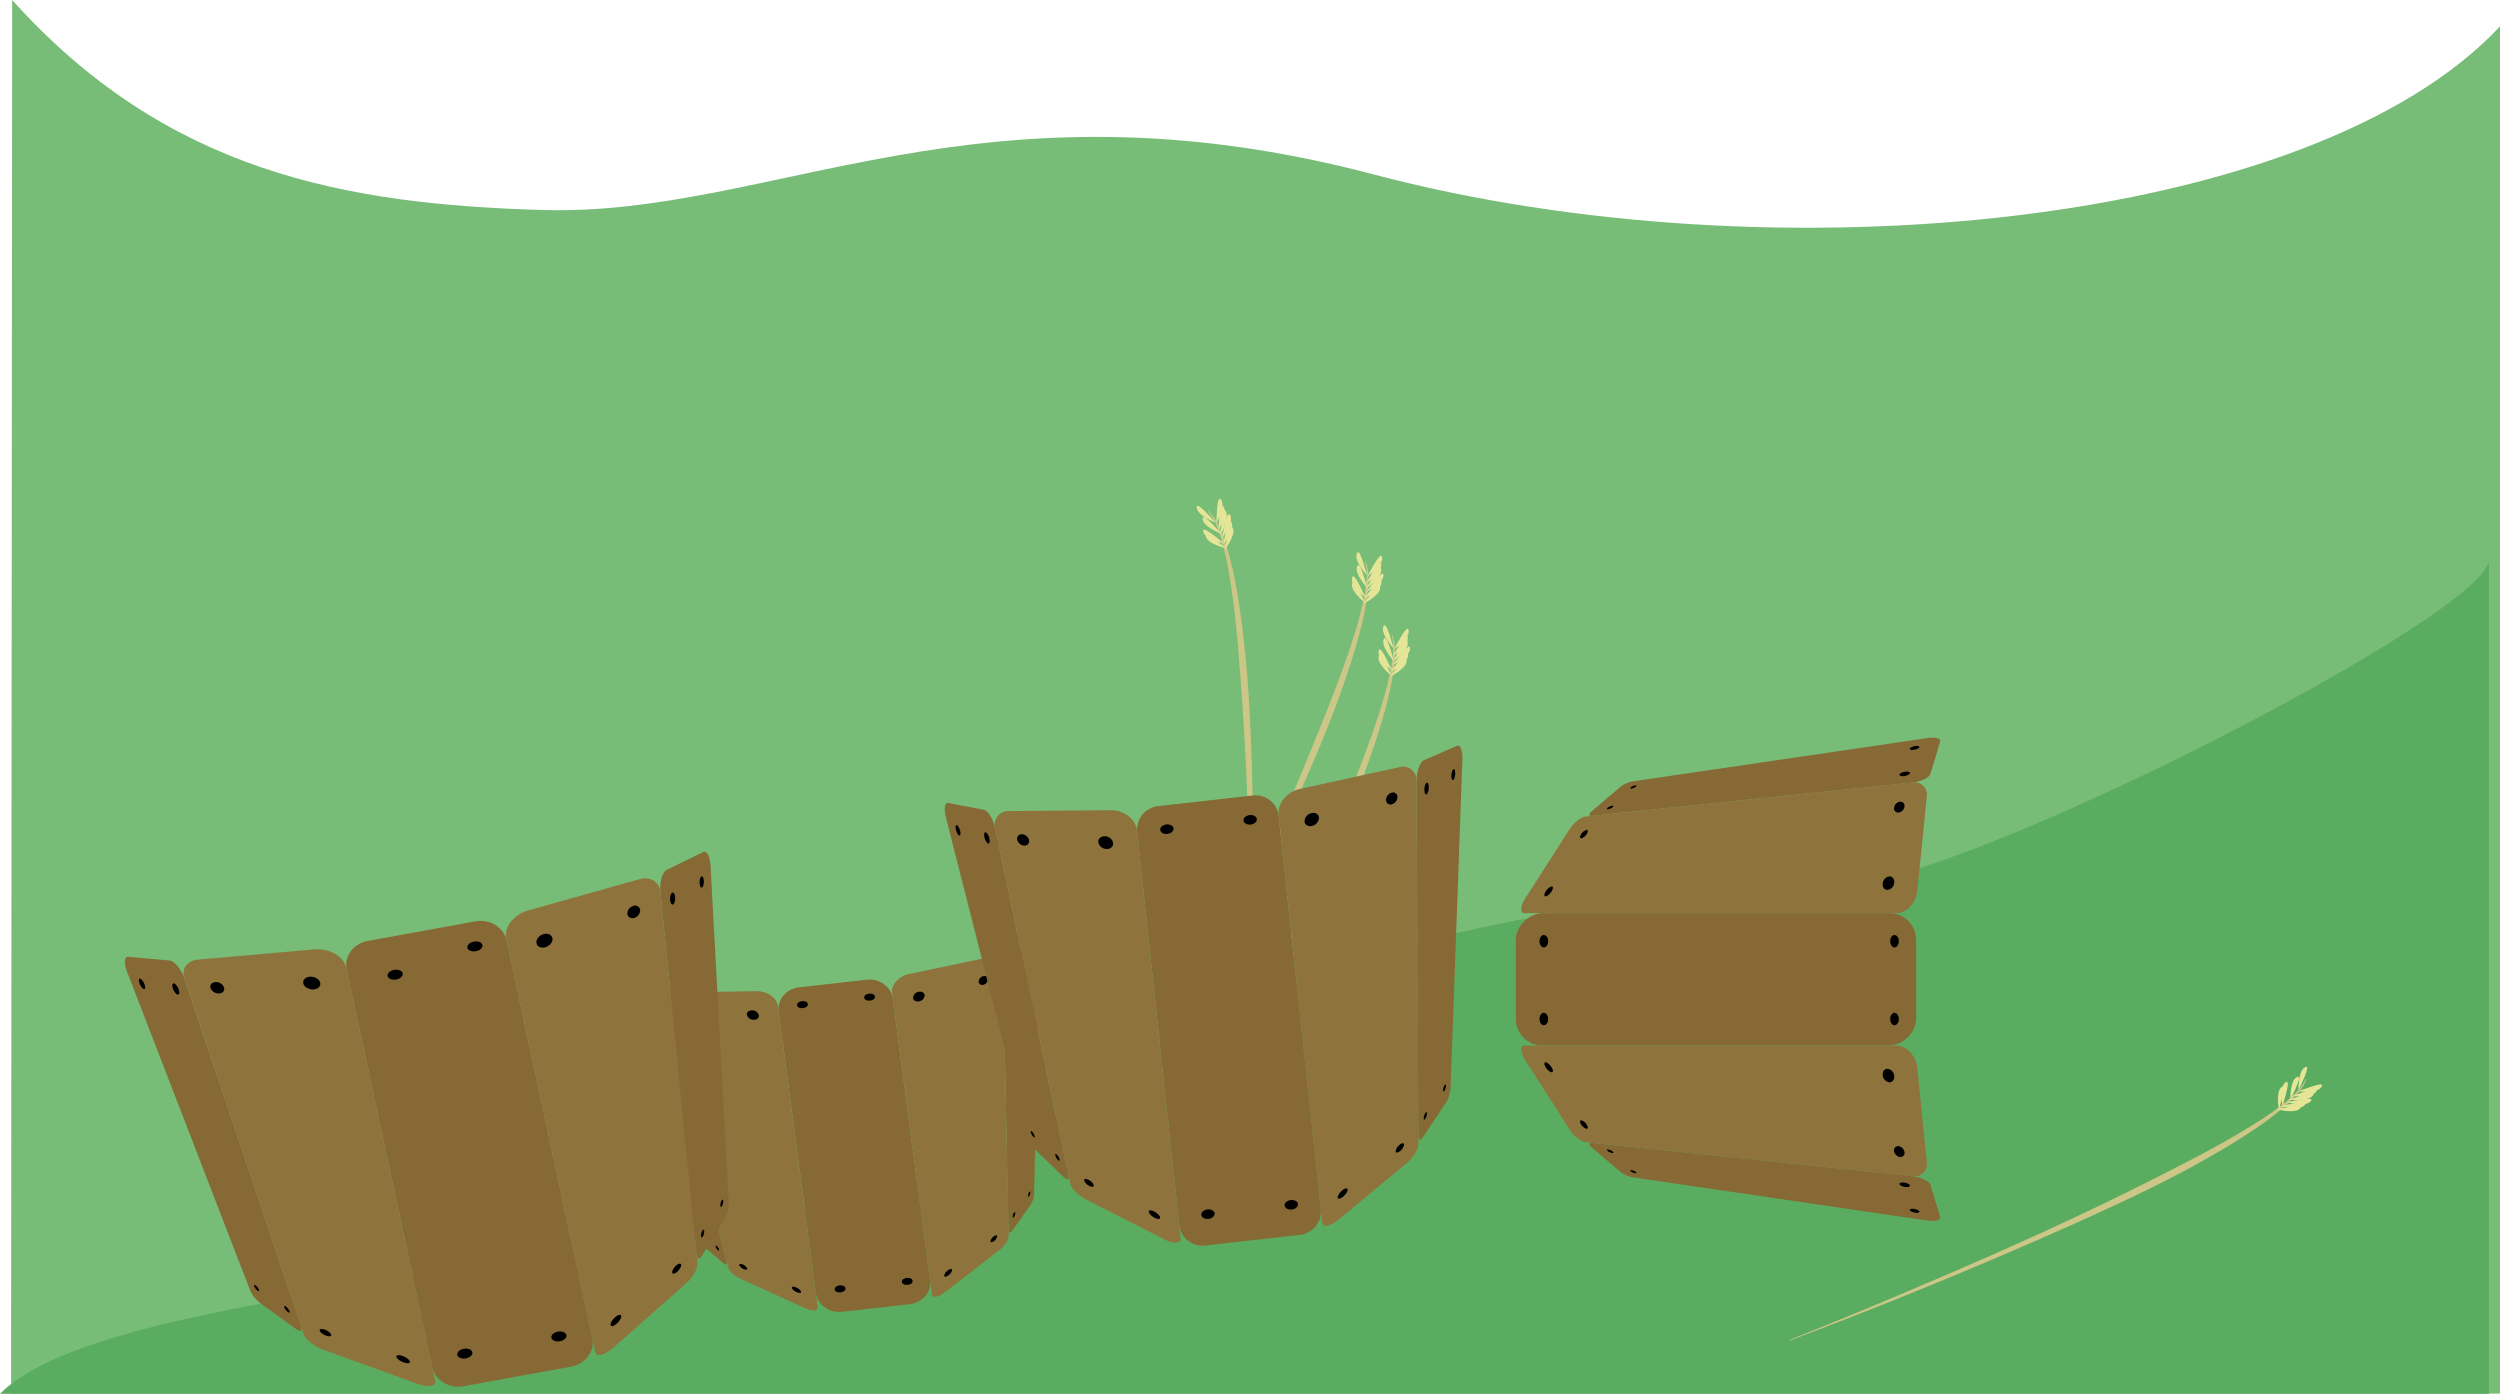 <svg id="Layer_1" data-name="Layer 1" xmlns="http://www.w3.org/2000/svg" viewBox="0 0 1130 630"><defs><style>.cls-1{fill:#77bc77;}.cls-2{fill:#5aad60;}.cls-3{fill:#876935;}.cls-4{fill:#8e733c;}.cls-5{fill:#ccc687;}.cls-6{fill:#e5e598;}</style></defs><path class="cls-1" d="M.5,1806c70,77.94,150.92,92.36,239.89,94.92,104,3,196.83-63.23,375.84-16,180.16,47.55,423.5,24.15,508.77-67v618H0Z" transform="translate(5 -1806)"/><path class="cls-2" d="M-5,2436c58.92-59,382.66-52.43,495.56-136,118.89-88,272.6-88.38,335.7-93,62.22-4.56,293.74-124,293.74-148v377Z" transform="translate(5 -1806)"/><path class="cls-3" d="M406.15,2395.51l-30.55,3.42c-5.79.65-11.1-3.17-11.8-8.49L346.94,2263.1c-.7-5.32,3.46-10.2,9.24-10.84l30.56-3.42c5.78-.65,11.09,3.17,11.79,8.49l16.86,127.34C416.09,2390,411.94,2394.87,406.15,2395.51Z" transform="translate(5 -1806)"/><ellipse cx="357.64" cy="2260.12" rx="2.44" ry="1.59" transform="translate(-210.67 -1761.14) rotate(-5.52)"/><ellipse cx="387.98" cy="2256.72" rx="2.44" ry="1.59" transform="translate(-210.21 -1758.23) rotate(-5.52)"/><ellipse cx="374.64" cy="2388.6" rx="2.44" ry="1.59" transform="translate(-222.95 -1758.91) rotate(-5.52)"/><ellipse cx="404.99" cy="2385.21" rx="2.44" ry="1.59" transform="translate(-222.48 -1756) rotate(-5.52)"/><path class="cls-3" d="M321.72,2376.78l-11-9.46A10.63,10.63,0,0,1,308,2363L276.84,2257c-.84-2.88-.53-5.09.73-4.89l13,2.15c1.58.26,3.56,3.2,4.37,6.46l28.44,115.42C323.76,2377.6,323,2377.88,321.72,2376.78Z" transform="translate(5 -1806)"/><path d="M282.07,2261.38c.27,1,.14,1.66-.3,1.55s-1-1-1.27-1.91-.15-1.66.28-1.57S281.8,2260.41,282.07,2261.38Z" transform="translate(5 -1806)"/><path d="M292.82,2263.87c.26,1,.06,1.77-.45,1.65s-1.12-1.05-1.39-2.07-.08-1.79.43-1.67S292.55,2262.83,292.82,2263.87Z" transform="translate(5 -1806)"/><path d="M310.84,2363.09c.14.49,0,.63-.43.31a3.48,3.48,0,0,1-.94-1.46c-.15-.5,0-.64.43-.33A3.48,3.48,0,0,1,310.84,2363.09Z" transform="translate(5 -1806)"/><path d="M320,2370.78c.13.5-.12.62-.54.26a3.46,3.46,0,0,1-1-1.55c-.14-.51.1-.64.53-.28A3.49,3.49,0,0,1,320,2370.78Z" transform="translate(5 -1806)"/><path class="cls-4" d="M358.68,2397.2l-28.84-13.11c-2.8-1.27-5.38-3.64-5.78-5.29l-29.19-118.47c-.76-3.07,1.37-5.66,4.82-5.72L337,2254c4.73-.07,9.13,3,9.62,6.69l18,136.17C364.89,2398.65,362.17,2398.78,358.68,2397.2Z" transform="translate(5 -1806)"/><path d="M307.27,2264.25c.23,1.05-.56,1.87-1.75,1.83a2.75,2.75,0,0,1-2.56-1.93c-.24-1,.52-1.86,1.71-1.84A2.73,2.73,0,0,1,307.27,2264.25Z" transform="translate(5 -1806)"/><path d="M338,2264.92c.18,1.17-.9,2.08-2.39,2a3.07,3.07,0,0,1-3-2.16c-.19-1.16.85-2.09,2.34-2.07A3.06,3.06,0,0,1,338,2264.92Z" transform="translate(5 -1806)"/><path d="M332.7,2379.35c.13.58-.56.7-1.54.28a3.65,3.65,0,0,1-2-1.81c-.13-.58.55-.71,1.52-.29A3.61,3.61,0,0,1,332.7,2379.35Z" transform="translate(5 -1806)"/><path d="M357.08,2389.9c.09.61-.77.7-1.93.19s-2.15-1.39-2.25-2,.74-.7,1.9-.21S357,2389.29,357.08,2389.9Z" transform="translate(5 -1806)"/><path class="cls-3" d="M452.68,2362.13l8.18-11.6a10,10,0,0,0,1.54-4.76l2.6-109.83c.07-3-.82-5.06-2-4.58l-12.08,4.95c-1.46.6-2.62,3.89-2.55,7.24l2.5,118.32C450.91,2363.38,451.73,2363.49,452.68,2362.13Z" transform="translate(5 -1806)"/><path d="M461.07,2241.37c0,1,.3,1.64.69,1.44a2.81,2.81,0,0,0,.74-2.14c0-1-.29-1.65-.69-1.46S461.08,2240.37,461.07,2241.37Z" transform="translate(5 -1806)"/><path d="M451.28,2246.15c0,1.07.41,1.74.87,1.5a2.85,2.85,0,0,0,.81-2.32c0-1-.39-1.74-.86-1.52S451.27,2245.08,451.28,2246.15Z" transform="translate(5 -1806)"/><path d="M459.67,2346.45c0,.51.22.6.5.21a3.22,3.22,0,0,0,.53-1.63c0-.51-.21-.61-.5-.22A3.22,3.22,0,0,0,459.67,2346.45Z" transform="translate(5 -1806)"/><path d="M452.75,2355.94c0,.52.27.58.59.14a3.45,3.45,0,0,0,.57-1.73c0-.53-.27-.6-.59-.16A3.37,3.37,0,0,0,452.75,2355.94Z" transform="translate(5 -1806)"/><path class="cls-4" d="M422.12,2390.1,446.71,2371c2.38-1.85,4.27-4.71,4.23-6.41l-2.57-121.44c-.06-3.15-2.81-5.2-6.18-4.49l-36.38,7.61c-4.61,1-8.09,4.88-7.6,8.61l18,136.18C416.48,2392.88,419.15,2392.41,422.12,2390.1Z" transform="translate(5 -1806)"/><path d="M437.35,2249.7a1.61,1.61,0,0,0,2.18,1.4,2.63,2.63,0,0,0,2-2.44,1.6,1.6,0,0,0-2.14-1.42A2.62,2.62,0,0,0,437.35,2249.7Z" transform="translate(5 -1806)"/><path d="M407.72,2257.12c.13,1.18,1.42,1.82,2.86,1.45a2.92,2.92,0,0,0,2.36-2.76c-.12-1.16-1.37-1.83-2.81-1.49A2.92,2.92,0,0,0,407.72,2257.12Z" transform="translate(5 -1806)"/><path d="M442.69,2367.05c0,.6.73.56,1.57-.07a3.48,3.48,0,0,0,1.47-2.19c0-.6-.72-.57-1.56.05A3.41,3.41,0,0,0,442.69,2367.05Z" transform="translate(5 -1806)"/><path d="M421.77,2382.67c.07.61.94.5,1.93-.24a3.73,3.73,0,0,0,1.66-2.44c-.06-.61-.91-.52-1.9.21A3.75,3.75,0,0,0,421.77,2382.67Z" transform="translate(5 -1806)"/><path class="cls-3" d="M253.23,2423.71l-48.76,8.88c-6.48,1.18-12.82-2.72-14.11-8.68L151.7,2244.32c-1.28-6,3-11.8,9.44-13l48.77-8.88c6.47-1.18,12.82,2.73,14.1,8.69l38.66,179.59C264,2416.7,259.7,2422.53,253.23,2423.71Z" transform="translate(5 -1806)"/><ellipse cx="167.02" cy="2241.55" rx="3.46" ry="2.22" transform="matrix(0.99, -0.16, 0.16, 0.99, -345.39, -1751.85)"/><ellipse cx="209.55" cy="2233.8" rx="3.46" ry="2.22" transform="translate(-343.64 -1745.26) rotate(-9.05)"/><ellipse cx="204.97" cy="2417.85" rx="3.46" ry="2.22" transform="translate(-372.64 -1743.69) rotate(-9.05)"/><ellipse cx="247.5" cy="2410.1" rx="3.46" ry="2.22" transform="translate(-370.89 -1737.1) rotate(-9.05)"/><path class="cls-3" d="M128.87,2406.77l-16.52-12a14.81,14.81,0,0,1-4.34-5.66l-55.55-143.8c-1.5-3.9-1.3-7,.5-6.84l18.64,1.67c2.26.2,5.38,4.07,6.87,8.51l52.7,157C131.85,2407.71,130.8,2408.17,128.87,2406.77Z" transform="translate(5 -1806)"/><path d="M60.33,2250.89c.49,1.31.37,2.28-.25,2.17s-1.52-1.22-2-2.52-.39-2.28.23-2.2S59.84,2249.57,60.33,2250.89Z" transform="translate(5 -1806)"/><path d="M75.79,2253.26c.49,1.41.28,2.44-.45,2.32s-1.71-1.34-2.19-2.73-.3-2.46.42-2.36S75.31,2251.84,75.79,2253.26Z" transform="translate(5 -1806)"/><path d="M112,2388.9c.25.67,0,.88-.59.48a5,5,0,0,1-1.49-1.93c-.25-.67,0-.9.58-.5A5.07,5.07,0,0,1,112,2388.9Z" transform="translate(5 -1806)"/><path d="M125.85,2398.63c.23.69-.1.87-.74.42a5,5,0,0,1-1.58-2.05c-.24-.69.08-.89.72-.44A5,5,0,0,1,125.85,2398.63Z" transform="translate(5 -1806)"/><path class="cls-4" d="M183.33,2431.35l-42.19-15.26c-4.09-1.48-8-4.5-8.75-6.75L78.3,2248.15c-1.4-4.18,1.33-8,6.21-8.41l52.68-4.62c6.67-.58,13.22,3.18,14.32,8.3l40.22,186.84C192.26,2432.74,188.43,2433.2,183.33,2431.35Z" transform="translate(5 -1806)"/><path d="M96.26,2252.33c.45,1.43-.58,2.64-2.27,2.71a3.92,3.92,0,0,1-3.82-2.41c-.45-1.41.53-2.64,2.21-2.73A3.91,3.91,0,0,1,96.26,2252.33Z" transform="translate(5 -1806)"/><path d="M139.74,2250.17c.38,1.61-1.05,3-3.17,3.07s-4.09-1.11-4.48-2.69,1-3,3.08-3.09S139.35,2248.55,139.74,2250.17Z" transform="translate(5 -1806)"/><path d="M144.68,2409.24c.24.79-.73,1-2.16.53s-2.76-1.52-3-2.3.69-1,2.11-.56S144.43,2408.44,144.68,2409.24Z" transform="translate(5 -1806)"/><path d="M180.28,2421.41c.2.83-1,1-2.71.45s-3.19-1.71-3.4-2.54,1-1.06,2.67-.48S180.08,2420.56,180.28,2421.41Z" transform="translate(5 -1806)"/><path class="cls-3" d="M312.43,2373.34l10.29-16.89a13.7,13.7,0,0,0,1.67-6.75l-8.22-152.42c-.22-4.13-1.69-6.93-3.3-6.15l-16.54,8.08c-2,1-3.29,5.65-2.82,10.28l16.34,163.66C310.06,2375.25,311.23,2375.31,312.43,2373.34Z" transform="translate(5 -1806)"/><path d="M311.21,2205.19c.09,1.39.6,2.24,1.13,1.93s.89-1.67.81-3-.58-2.25-1.12-1.95S311.12,2203.81,311.21,2205.19Z" transform="translate(5 -1806)"/><path d="M297.89,2212.8c.14,1.48.76,2.37,1.39,2s1-1.84.89-3.3-.74-2.38-1.37-2S297.76,2211.32,297.89,2212.8Z" transform="translate(5 -1806)"/><path d="M320.6,2350.91c0,.71.38.81.74.24a4.48,4.48,0,0,0,.57-2.31c0-.71-.37-.82-.73-.25A4.6,4.6,0,0,0,320.6,2350.91Z" transform="translate(5 -1806)"/><path d="M311.84,2364.75c.07.72.45.78.86.13a4.56,4.56,0,0,0,.61-2.45c-.06-.72-.44-.79-.84-.16A4.7,4.7,0,0,0,311.84,2364.75Z" transform="translate(5 -1806)"/><path class="cls-4" d="M272.25,2415.16l32.69-28.91c3.17-2.8,5.52-6.95,5.29-9.3l-16.78-168c-.43-4.35-4.53-6.91-9.22-5.6l-50.61,14.2c-6.41,1.8-10.91,7.57-9.8,12.69L264,2417.1C264.57,2419.57,268.3,2418.65,272.25,2415.16Z" transform="translate(5 -1806)"/><path d="M278.58,2219.12c.19,1.48,1.64,2.24,3.23,1.72a3.66,3.66,0,0,0,2.54-3.58,2.27,2.27,0,0,0-3.18-1.75A3.63,3.63,0,0,0,278.58,2219.12Z" transform="translate(5 -1806)"/><path d="M237.5,2232.37c.31,1.62,2.2,2.38,4.19,1.72s3.33-2.46,3-4.06-2.14-2.4-4.13-1.78S237.18,2230.74,237.5,2232.37Z" transform="translate(5 -1806)"/><path d="M298.83,2381.16c.1.82,1.1.7,2.22-.26s1.92-2.37,1.83-3.19-1.07-.72-2.19.23S298.73,2380.34,298.83,2381.16Z" transform="translate(5 -1806)"/><path d="M271,2404.89c.17.85,1.38.61,2.7-.53s2.24-2.7,2.09-3.54-1.34-.63-2.67.49S270.79,2404,271,2404.89Z" transform="translate(5 -1806)"/><rect class="cls-3" x="740.7" y="2158.19" width="59.8" height="180.94" rx="12" transform="translate(3024.27 -327.94) rotate(90)"/><ellipse cx="856.32" cy="425.43" rx="1.95" ry="2.81"/><ellipse cx="856.32" cy="460.6" rx="1.95" ry="2.81"/><ellipse cx="697.81" cy="425.43" rx="1.95" ry="2.81"/><ellipse cx="697.81" cy="460.6" rx="1.95" ry="2.81"/><path class="cls-3" d="M714.38,2172.77l13-11.09a12.92,12.92,0,0,1,5.58-2.49l133.16-19.57c3.61-.53,6.27.16,5.85,1.57l-4.39,14.55c-.52,1.76-4.36,3.58-8.45,4l-144.17,15C713.1,2175,712.87,2174.06,714.38,2172.77Z" transform="translate(5 -1806)"/><path d="M860.05,2144.93c-1.21.16-2-.09-1.84-.57s1.3-1,2.49-1.17,2,.08,1.87.56S861.27,2144.76,860.05,2144.93Z" transform="translate(5 -1806)"/><path d="M855.57,2156.83c-1.3.14-2.17-.2-2-.76s1.43-1.13,2.71-1.28,2.18.18,2,.75S856.87,2156.68,855.57,2156.83Z" transform="translate(5 -1806)"/><path d="M732.5,2162.42c-.62.08-.76-.17-.32-.55a4.15,4.15,0,0,1,1.91-.85c.62-.09.77.15.33.54A4.31,4.31,0,0,1,732.5,2162.42Z" transform="translate(5 -1806)"/><path d="M721.91,2171.76c-.64.07-.75-.23-.25-.66a4.31,4.31,0,0,1,2-.91c.64-.07.76.21.27.65A4.5,4.5,0,0,1,721.91,2171.76Z" transform="translate(5 -1806)"/><path class="cls-4" d="M684.54,2211.9l19.85-31c1.93-3,5.15-5.59,7.22-5.81l148-15.43a5.55,5.55,0,0,1,6.3,6.38l-4.31,42.71c-.55,5.41-4.83,10-9.44,10h-168C681.93,2218.77,682.14,2215.64,684.54,2211.9Z" transform="translate(5 -1806)"/><path d="M853.14,2173.28a1.85,1.85,0,0,1-2-2.28,3.2,3.2,0,0,1,2.69-2.63,1.85,1.85,0,0,1,2,2.23A3.19,3.19,0,0,1,853.14,2173.28Z" transform="translate(5 -1806)"/><path d="M848.16,2208.24c-1.45,0-2.42-1.34-2.16-3a3.53,3.53,0,0,1,3-3.11c1.43,0,2.41,1.28,2.19,3A3.53,3.53,0,0,1,848.16,2208.24Z" transform="translate(5 -1806)"/><path d="M709.76,2184.92c-.72.06-.78-.75-.12-1.8a4.26,4.26,0,0,1,2.47-2c.72-.06.79.73.14,1.78A4.23,4.23,0,0,1,709.76,2184.92Z" transform="translate(5 -1806)"/><path d="M693.62,2211.17c-.76,0-.74-1,0-2.23s2-2.25,2.74-2.27.76,1,0,2.2S694.38,2211.16,693.62,2211.17Z" transform="translate(5 -1806)"/><path class="cls-3" d="M714.38,2324.57l13,11.08a12.92,12.92,0,0,0,5.58,2.49l133.16,19.57c3.61.53,6.27-.16,5.85-1.57l-4.39-14.55c-.52-1.76-4.36-3.58-8.45-4l-144.17-15C713.1,2322.36,712.87,2323.27,714.38,2324.57Z" transform="translate(5 -1806)"/><path d="M860.05,2352.4c-1.21-.16-2,.1-1.84.57s1.3,1,2.49,1.17,2-.08,1.87-.56S861.27,2352.57,860.05,2352.4Z" transform="translate(5 -1806)"/><path d="M855.57,2340.5c-1.3-.14-2.17.2-2,.76s1.43,1.13,2.71,1.28,2.18-.18,2-.74S856.87,2340.65,855.57,2340.5Z" transform="translate(5 -1806)"/><path d="M732.5,2334.92c-.62-.09-.76.16-.32.54a4.15,4.15,0,0,0,1.91.85c.62.09.77-.15.33-.54A4.3,4.3,0,0,0,732.5,2334.92Z" transform="translate(5 -1806)"/><path d="M721.91,2325.58c-.64-.08-.75.22-.25.65a4.31,4.31,0,0,0,2,.91c.64.08.76-.21.27-.65A4.38,4.38,0,0,0,721.91,2325.58Z" transform="translate(5 -1806)"/><path class="cls-4" d="M684.54,2285.43l19.85,31c1.93,3,5.15,5.58,7.22,5.8l148,15.43a5.55,5.55,0,0,0,6.3-6.38l-4.31-42.71c-.55-5.41-4.83-10-9.44-10h-168C681.93,2278.56,682.14,2281.69,684.54,2285.43Z" transform="translate(5 -1806)"/><path d="M853.14,2324.05a1.85,1.85,0,0,0-2,2.28,3.2,3.2,0,0,0,2.69,2.63,1.85,1.85,0,0,0,2-2.23A3.19,3.19,0,0,0,853.14,2324.05Z" transform="translate(5 -1806)"/><path d="M848.16,2289.09c-1.45,0-2.42,1.34-2.16,3a3.53,3.53,0,0,0,3,3.11c1.43.05,2.41-1.28,2.19-3A3.53,3.53,0,0,0,848.16,2289.09Z" transform="translate(5 -1806)"/><path d="M709.76,2312.41c-.72-.06-.78.75-.12,1.8a4.22,4.22,0,0,0,2.47,2c.72.07.79-.73.14-1.78A4.23,4.23,0,0,0,709.76,2312.41Z" transform="translate(5 -1806)"/><path d="M693.62,2286.16c-.76,0-.74,1,0,2.23s2,2.25,2.74,2.27.76-1,0-2.2S694.38,2286.17,693.62,2286.16Z" transform="translate(5 -1806)"/><path class="cls-5" d="M559.85,2298q.57-33,.26-65.92c-.14-22-.53-43.94-1.35-65.88s-2.2-43.86-4-65.71c-.87-10.93-2.07-21.83-3.79-32.63a150.78,150.78,0,0,0-3.32-16.05,68.34,68.34,0,0,0-2.55-7.76,23.31,23.31,0,0,0-4.16-6.94l.2-.22a22.11,22.11,0,0,1,4.75,6.81,68.52,68.52,0,0,1,3.07,7.72,149.24,149.24,0,0,1,4.07,16.06c2.17,10.83,3.53,21.78,4.72,32.73,2.23,21.92,2.93,43.93,3.45,65.91s.61,44,.45,66-.68,44-1.46,65.92Z" transform="translate(5 -1806)"/><path class="cls-6" d="M544.77,2042.58C545,2039,545,2029,547,2032S544.77,2042.58,544.77,2042.58Z" transform="translate(5 -1806)"/><path class="cls-6" d="M545.77,2045.58C546,2042,546,2032,548,2035S545.77,2045.58,545.77,2045.58Z" transform="translate(5 -1806)"/><path class="cls-6" d="M546.77,2047.58C547,2044,547,2034,549,2037S546.77,2047.58,546.77,2047.58Z" transform="translate(5 -1806)"/><path class="cls-6" d="M547.32,2049.18c.79-3.51,2.34-13.39,3.85-10.11S547.32,2049.18,547.32,2049.18Z" transform="translate(5 -1806)"/><path class="cls-6" d="M547.84,2052.3c.79-3.51,2.34-13.39,3.85-10.11S547.84,2052.3,547.84,2052.3Z" transform="translate(5 -1806)"/><path class="cls-6" d="M548.58,2054.44c.75-3.37,2.24-12.84,3.69-9.7S548.58,2054.44,548.58,2054.44Z" transform="translate(5 -1806)"/><path class="cls-6" d="M544.44,2042.23c-2.48-2.6-8.91-10.26-8.51-6.68S544.44,2042.23,544.44,2042.23Z" transform="translate(5 -1806)"/><path class="cls-6" d="M547.12,2047.34c-2.48-2.59-8.91-10.26-8.51-6.67S547.12,2047.34,547.12,2047.34Z" transform="translate(5 -1806)"/><path class="cls-6" d="M548.32,2051.64c-2.85-2.18-10.39-8.75-9.44-5.27S548.32,2051.64,548.32,2051.64Z" transform="translate(5 -1806)"/><path class="cls-6" d="M549.13,2053.76c-2.73-2.1-10-8.4-9.06-5.07S549.13,2053.76,549.13,2053.76Z" transform="translate(5 -1806)"/><path class="cls-5" d="M803.83,2411.67q30.63-12.18,60.92-25.17c20.22-8.6,40.34-17.42,60.28-26.63s39.62-18.94,59.07-29c9.74-5,19.34-10.33,28.65-16.08a150.76,150.76,0,0,0,13.52-9.25,66.84,66.84,0,0,0,6.18-5.34,23.08,23.08,0,0,0,4.8-6.52l.28.11a22,22,0,0,1-4.45,7,67.84,67.84,0,0,1-5.94,5.81,150.15,150.15,0,0,1-13.25,9.95c-9.16,6.17-18.74,11.65-28.38,17C966.14,2344,946.1,2353.1,926,2362.06s-40.35,17.5-60.69,25.83-40.83,16.31-61.4,24.06Z" transform="translate(5 -1806)"/><path class="cls-6" d="M1033.69,2299.31c3.4-1.16,12.63-5,10.63-2S1033.69,2299.31,1033.69,2299.31Z" transform="translate(5 -1806)"/><path class="cls-6" d="M1031.31,2301.39c3.4-1.16,12.62-5,10.63-2S1031.31,2301.39,1031.31,2301.39Z" transform="translate(5 -1806)"/><path class="cls-6" d="M1029.85,2303.09c3.4-1.17,12.62-5,10.63-2S1029.85,2303.09,1029.85,2303.09Z" transform="translate(5 -1806)"/><path class="cls-6" d="M1028.59,2304.21c3.54-.63,13.25-3,10.81-.35S1028.59,2304.21,1028.59,2304.21Z" transform="translate(5 -1806)"/><path class="cls-6" d="M1025.92,2305.9c3.53-.63,13.25-3,10.81-.35S1025.92,2305.9,1025.92,2305.9Z" transform="translate(5 -1806)"/><path class="cls-6" d="M1024.23,2307.4c3.39-.6,12.71-2.88,10.37-.34S1024.23,2307.4,1024.23,2307.4Z" transform="translate(5 -1806)"/><path class="cls-6" d="M1033.9,2298.87c1.44-3.29,6-12.17,2.88-10.43S1033.9,2298.87,1033.9,2298.87Z" transform="translate(5 -1806)"/><path class="cls-6" d="M1030.21,2303.31c1.44-3.28,6-12.17,2.88-10.42S1030.21,2303.31,1030.21,2303.31Z" transform="translate(5 -1806)"/><path class="cls-6" d="M1026.7,2306.08c.91-3.47,4.08-13,1.23-10.74S1026.7,2306.08,1026.7,2306.08Z" transform="translate(5 -1806)"/><path class="cls-6" d="M1025.07,2307.65c.87-3.34,3.91-12.44,1.18-10.31S1025.07,2307.65,1025.07,2307.65Z" transform="translate(5 -1806)"/><path class="cls-5" d="M513.84,2302.37q15.06-29.32,29.33-59c9.57-19.78,18.92-39.66,27.88-59.71s17.38-40.33,25.38-60.74c4-10.19,7.77-20.5,11-31a150,150,0,0,0,4.1-15.86,64.81,64.81,0,0,0,1.14-8.09,23.09,23.09,0,0,0-.67-8.07l.28-.1a22.21,22.21,0,0,1,1.26,8.2,67.61,67.61,0,0,1-.66,8.29,151.07,151.07,0,0,1-3.43,16.21c-2.84,10.67-6.45,21.1-10.22,31.44-7.67,20.66-16.76,40.72-26,60.67s-18.87,39.72-28.72,59.38-20,39.14-30.41,58.51Z" transform="translate(5 -1806)"/><path class="cls-6" d="M613.06,2066.53c1.79-3.11,6.21-12.08,6.68-8.51S613.06,2066.53,613.06,2066.53Z" transform="translate(5 -1806)"/><path class="cls-6" d="M612.63,2069.67c1.79-3.12,6.21-12.09,6.68-8.51S612.63,2069.67,612.63,2069.67Z" transform="translate(5 -1806)"/><path class="cls-6" d="M612.65,2071.9c1.79-3.11,6.2-12.08,6.67-8.51S612.65,2071.9,612.65,2071.9Z" transform="translate(5 -1806)"/><path class="cls-6" d="M612.44,2073.58c2.25-2.8,8-11,7.91-7.38S612.44,2073.58,612.44,2073.58Z" transform="translate(5 -1806)"/><path class="cls-6" d="M611.53,2076.61c2.25-2.8,8-11,7.92-7.38S611.53,2076.61,611.53,2076.61Z" transform="translate(5 -1806)"/><path class="cls-6" d="M611.25,2078.85c2.16-2.68,7.67-10.53,7.59-7.07S611.25,2078.85,611.25,2078.85Z" transform="translate(5 -1806)"/><path class="cls-6" d="M612.92,2066.07c-1.08-3.43-3.46-13.14-4.69-9.75S612.92,2066.07,612.92,2066.07Z" transform="translate(5 -1806)"/><path class="cls-6" d="M613.07,2071.84c-1.08-3.42-3.47-13.14-4.69-9.75S613.07,2071.84,613.07,2071.84Z" transform="translate(5 -1806)"/><path class="cls-6" d="M612.25,2076.23c-1.6-3.21-5.46-12.44-6.15-8.9S612.25,2076.23,612.25,2076.23Z" transform="translate(5 -1806)"/><path class="cls-6" d="M612,2078.48c-1.53-3.08-5.23-11.93-5.89-8.54S612,2078.48,612,2078.48Z" transform="translate(5 -1806)"/><path class="cls-5" d="M525.84,2335.37q15.06-29.32,29.33-59c9.57-19.78,18.92-39.66,27.88-59.71s17.38-40.33,25.38-60.74c4-10.19,7.77-20.5,11-31a150,150,0,0,0,4.1-15.86,64.81,64.81,0,0,0,1.14-8.09,23.09,23.09,0,0,0-.67-8.07l.28-.1a22.21,22.21,0,0,1,1.26,8.2,67.61,67.61,0,0,1-.66,8.29,151.07,151.07,0,0,1-3.43,16.21c-2.84,10.67-6.45,21.1-10.22,31.44-7.67,20.66-16.76,40.72-26,60.67s-18.87,39.72-28.72,59.38-20,39.14-30.41,58.51Z" transform="translate(5 -1806)"/><path class="cls-6" d="M625.06,2099.53c1.79-3.11,6.21-12.08,6.68-8.51S625.06,2099.53,625.06,2099.53Z" transform="translate(5 -1806)"/><path class="cls-6" d="M624.63,2102.67c1.79-3.12,6.21-12.09,6.68-8.51S624.63,2102.67,624.63,2102.67Z" transform="translate(5 -1806)"/><path class="cls-6" d="M624.65,2104.9c1.79-3.11,6.2-12.08,6.67-8.51S624.65,2104.9,624.65,2104.9Z" transform="translate(5 -1806)"/><path class="cls-6" d="M624.44,2106.58c2.25-2.8,8-11,7.91-7.38S624.44,2106.58,624.44,2106.58Z" transform="translate(5 -1806)"/><path class="cls-6" d="M623.53,2109.61c2.25-2.8,8-11,7.92-7.38S623.53,2109.61,623.53,2109.61Z" transform="translate(5 -1806)"/><path class="cls-6" d="M623.25,2111.85c2.16-2.68,7.67-10.53,7.59-7.07S623.25,2111.85,623.25,2111.85Z" transform="translate(5 -1806)"/><path class="cls-6" d="M624.92,2099.07c-1.08-3.43-3.46-13.14-4.69-9.75S624.92,2099.07,624.92,2099.07Z" transform="translate(5 -1806)"/><path class="cls-6" d="M625.07,2104.84c-1.08-3.42-3.47-13.14-4.69-9.75S625.07,2104.84,625.07,2104.84Z" transform="translate(5 -1806)"/><path class="cls-6" d="M624.25,2109.23c-1.6-3.21-5.46-12.44-6.15-8.9S624.25,2109.23,624.25,2109.23Z" transform="translate(5 -1806)"/><path class="cls-6" d="M624,2111.48c-1.53-3.08-5.23-11.93-5.89-8.54S624,2111.48,624,2111.48Z" transform="translate(5 -1806)"/><path class="cls-3" d="M582.68,2364.16,539.52,2369A10.57,10.57,0,0,1,528,2359.5L509,2182.24a10.72,10.72,0,0,1,9.28-11.85l43.16-4.85a10.57,10.57,0,0,1,11.56,9.51L592,2352.3A10.71,10.71,0,0,1,582.68,2364.16Z" transform="translate(5 -1806)"/><ellipse cx="522.57" cy="2180.74" rx="3.03" ry="2.15" transform="translate(-247.1 -1729.68) rotate(-6.73)"/><ellipse cx="560.22" cy="2176.51" rx="3.03" ry="2.15" transform="translate(-246.35 -1725.3) rotate(-6.73)"/><ellipse cx="541.16" cy="2354.74" rx="3.03" ry="2.15" transform="translate(-267.38 -1726.3) rotate(-6.73)"/><ellipse cx="578.81" cy="2350.51" rx="3.03" ry="2.15" transform="translate(-266.62 -1721.92) rotate(-6.73)"/><path class="cls-3" d="M475.85,2338.12l-13.39-12.93a14.36,14.36,0,0,1-3.32-5.83l-36.56-143.81c-1-3.9-.56-6.9,1-6.6l16.08,3.05c1.95.37,4.35,4.37,5.28,8.8l33,156.45C478.36,2339.25,477.41,2339.63,475.85,2338.12Z" transform="translate(5 -1806)"/><path d="M429,2181.56c.32,1.31.14,2.24-.39,2.1s-1.22-1.31-1.54-2.6-.16-2.25.37-2.12S428.65,2180.25,429,2181.56Z" transform="translate(5 -1806)"/><path d="M442.23,2185.06c.31,1.4,0,2.39-.58,2.22s-1.38-1.43-1.69-2.82-.06-2.41.57-2.25S441.92,2183.64,442.23,2185.06Z" transform="translate(5 -1806)"/><path d="M462.65,2319.48c.16.66-.09.85-.55.41a4.79,4.79,0,0,1-1.14-2c-.16-.67.08-.86.54-.43A4.72,4.72,0,0,1,462.65,2319.48Z" transform="translate(5 -1806)"/><path d="M473.89,2330c.15.69-.16.84-.68.35a4.77,4.77,0,0,1-1.21-2.11c-.15-.69.14-.86.66-.37A4.82,4.82,0,0,1,473.89,2330Z" transform="translate(5 -1806)"/><path class="cls-4" d="M521.23,2366.17l-35.47-18.07c-3.44-1.75-6.58-5-7.06-7.22l-33.86-160.59a6.08,6.08,0,0,1,6.08-7.68l46.22-.4c5.86-.06,11.24,4.1,11.78,9.15l19.71,184.41C528.89,2368.21,525.52,2368.36,521.23,2366.17Z" transform="translate(5 -1806)"/><path d="M460.12,2185.74a2,2,0,0,1-2.2,2.46,3.47,3.47,0,0,1-3.13-2.64,2,2,0,0,1,2.15-2.48A3.45,3.45,0,0,1,460.12,2185.74Z" transform="translate(5 -1806)"/><path d="M498.13,2187c.2,1.59-1.16,2.81-3,2.74a3.83,3.83,0,0,1-3.68-3c-.22-1.57,1.09-2.81,2.93-2.76A3.81,3.81,0,0,1,498.13,2187Z" transform="translate(5 -1806)"/><path d="M489.4,2341.73c.15.79-.71.94-1.92.35a4.64,4.64,0,0,1-2.43-2.47c-.16-.78.69-1,1.89-.37A4.63,4.63,0,0,1,489.4,2341.73Z" transform="translate(5 -1806)"/><path d="M519.39,2356.29c.1.83-1,.93-2.4.23s-2.64-1.91-2.75-2.73.94-.95,2.36-.26S519.28,2355.46,519.39,2356.29Z" transform="translate(5 -1806)"/><path class="cls-3" d="M638.31,2319.86l10.34-15.6a14.55,14.55,0,0,0,2-6.42L656,2149.31c.14-4-.91-6.86-2.37-6.22l-15.06,6.56c-1.82.79-3.32,5.22-3.3,9.76l.83,160.06C636.1,2321.53,637.11,2321.68,638.31,2319.86Z" transform="translate(5 -1806)"/><path d="M651,2156.61c0,1.34.34,2.21.83,1.95s.91-1.55.95-2.88-.32-2.23-.82-2S651.06,2155.25,651,2156.61Z" transform="translate(5 -1806)"/><path d="M638.81,2163c0,1.44.46,2.35,1,2s1-1.7,1-3.13-.45-2.36-1-2.07S638.81,2161.51,638.81,2163Z" transform="translate(5 -1806)"/><path d="M647.26,2298.72c0,.69.26.82.63.29a4.82,4.82,0,0,0,.68-2.2c0-.69-.25-.82-.61-.3A4.76,4.76,0,0,0,647.26,2298.72Z" transform="translate(5 -1806)"/><path d="M638.51,2311.48c0,.7.33.79.73.19a5,5,0,0,0,.74-2.33c0-.71-.32-.81-.73-.22A4.85,4.85,0,0,0,638.51,2311.48Z" transform="translate(5 -1806)"/><path class="cls-4" d="M599.93,2357.33l30.81-25.52c3-2.48,5.38-6.33,5.36-8.62l-.84-164.3a6,6,0,0,0-7.56-6.14l-45.21,9.86c-5.73,1.25-10.11,6.51-9.57,11.56l19.7,184.4C592.88,2361,596.21,2360.41,599.93,2357.33Z" transform="translate(5 -1806)"/><path d="M621.49,2167.6a2,2,0,0,0,2.67,1.91,3.52,3.52,0,0,0,2.5-3.27,2,2,0,0,0-2.63-1.94A3.49,3.49,0,0,0,621.49,2167.6Z" transform="translate(5 -1806)"/><path d="M584.65,2177.28c.14,1.59,1.72,2.48,3.51,2a3.9,3.9,0,0,0,3-3.71c-.13-1.58-1.66-2.5-3.45-2A3.88,3.88,0,0,0,584.65,2177.28Z" transform="translate(5 -1806)"/><path d="M625.84,2326.39c0,.8.9.76,1.95-.08a4.74,4.74,0,0,0,1.86-2.95c0-.8-.88-.78-1.93,0A4.73,4.73,0,0,0,625.84,2326.39Z" transform="translate(5 -1806)"/><path d="M599.64,2347.27c.07.83,1.15.69,2.39-.31s2.17-2.45,2.11-3.28-1.12-.71-2.36.27S599.57,2346.43,599.64,2347.27Z" transform="translate(5 -1806)"/></svg>